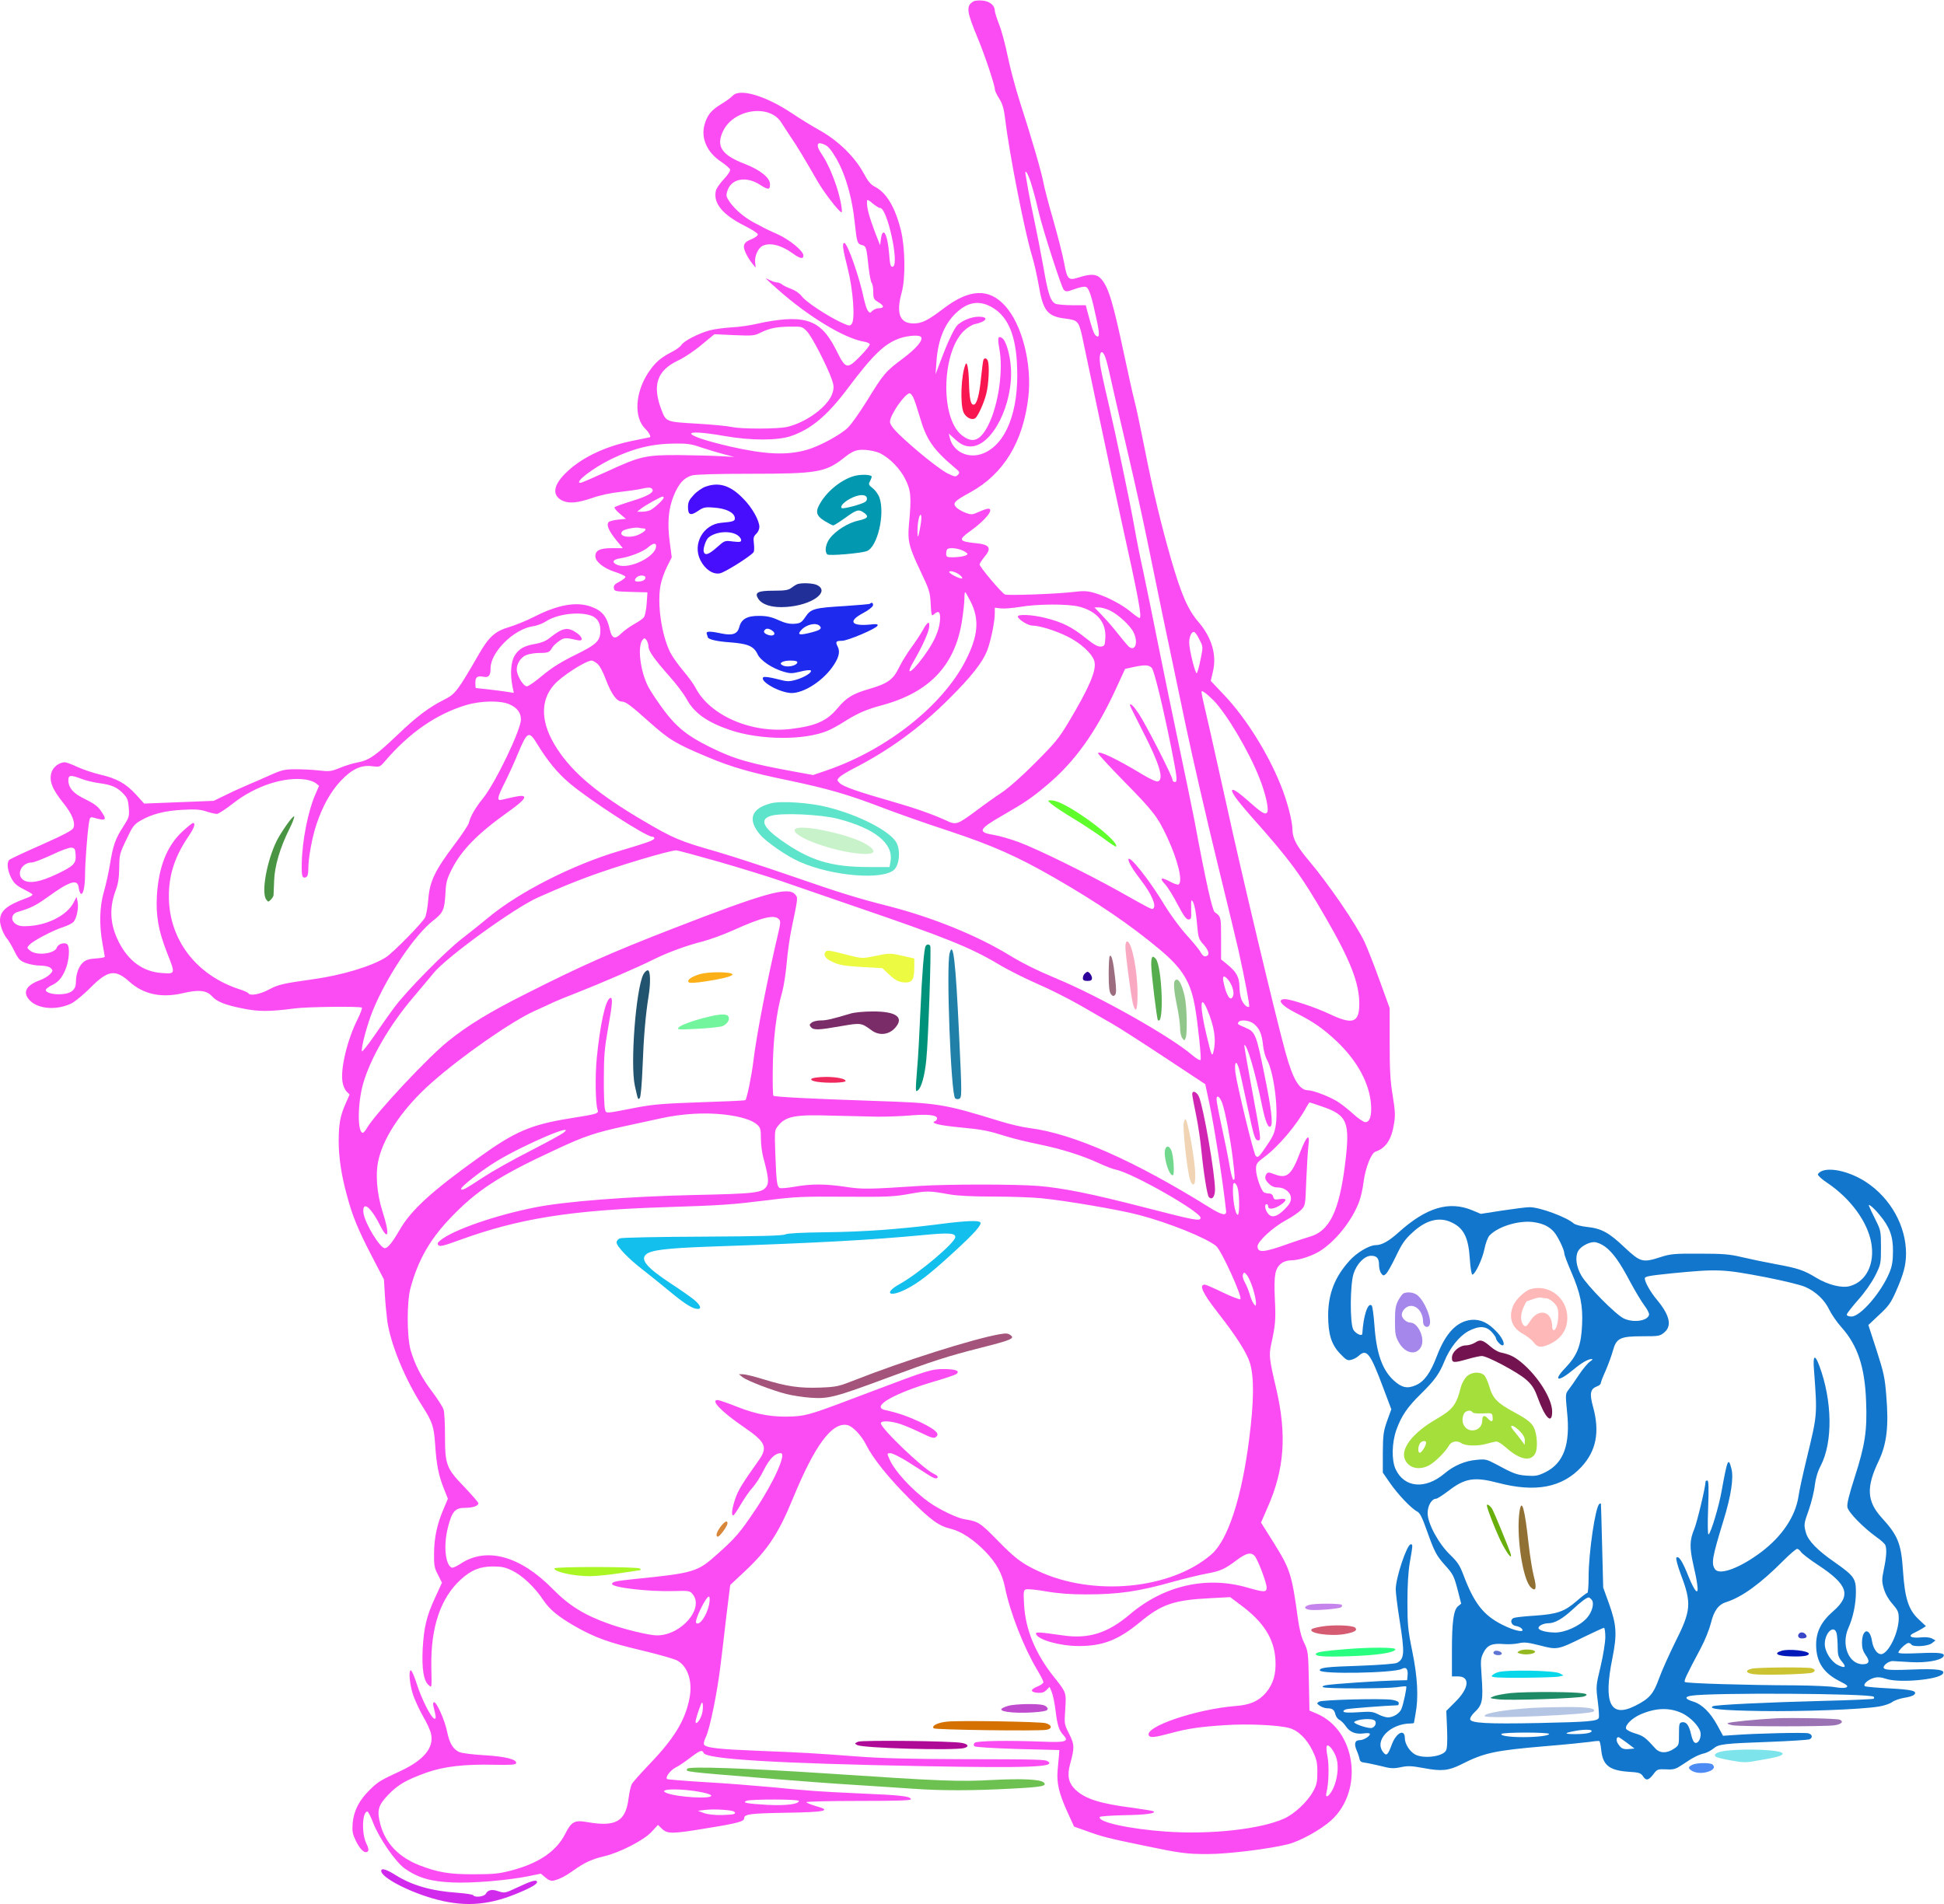 <?xml version="1.0" standalone="no"?>
<svg xmlns:xlink="http://www.w3.org/1999/xlink" id="svg" version="1.0" xmlns="http://www.w3.org/2000/svg" width="1280pt" height="1254pt" viewBox="0 0 1280 1254" preserveAspectRatio="xMidYMid meet">
<g transform="translate(0,1254) scale(0.1,-0.1)" fill="#000000" stroke="none">
<path d="M6408 12530 c-48 -30 -44 -64 30 -242 45 -107 112 -308 112 -334 0&#10;-10 13 -38 29 -63 23 -37 31 -66 41 -146 25 -214 128 -736 175 -890 14 -44 33&#10;-130 44 -192 28 -170 58 -207 175 -221 82 -10 89 -18 111 -116 8 -39 58 -273&#10;110 -521 52 -247 120 -565 151 -705 109 -491 135 -630 117 -630 -5 0 -31 18&#10;-58 41 -59 49 -159 101 -238 124 -49 14 -72 15 -145 6 -114 -13 -422 -24 -445&#10;-16 -21 9 -167 181 -167 198 1 7 14 28 30 47 52 61 38 84 -56 93 -110 11 -116&#10;22 -39 77 103 73 165 150 121 150 -7 0 -35 -9 -61 -21 -45 -20 -49 -20 -90 -5&#10;-23 9 -50 25 -60 36 -24 27 -12 40 94 98 219 120 348 332 382 627 25 220 -42&#10;480 -154 602 -106 116 -233 111 -402 -17 -106 -81 -145 -100 -200 -100 -91 0&#10;-116 66 -78 204 26 92 23 295 -5 409 -38 152 -95 248 -171 287 -28 14 -46 36&#10;-76 92 -58 106 -166 211 -285 278 -52 29 -135 80 -184 113 -173 116 -345 167&#10;-391 117 -11 -12 -45 -37 -77 -56 -67 -41 -92 -73 -110 -138 -23 -88 18 -180&#10;110 -241 29 -20 56 -42 59 -51 3 -9 -13 -34 -40 -63 -26 -27 -49 -61 -53 -75&#10;-20 -82 41 -158 185 -231 50 -25 91 -51 91 -59 0 -8 -18 -21 -39 -30 -55 -21&#10;-64 -42 -41 -92 10 -21 29 -52 42 -68 l24 -29 -4 35 c-4 40 18 92 47 108 48&#10;25 124 7 201 -49 48 -35 70 -39 70 -14 0 30 -90 104 -169 140 -42 18 -85 39&#10;-96 45 -10 6 -39 21 -64 34 -61 33 -122 85 -155 132 -26 38 -27 44 -16 77 26&#10;80 125 97 216 37 53 -34 64 -33 64 5 0 42 -64 94 -165 133 -154 59 -192 117&#10;-144 217 70 146 308 180 384 55 11 -18 39 -60 62 -95 42 -61 81 -126 179 -296&#10;43 -73 134 -191 154 -199 11 -4 -7 94 -31 167 -31 93 -65 167 -100 218 -34 49&#10;-33 79 3 67 33 -10 48 -23 83 -79 67 -106 116 -269 134 -451 13 -121 16 -130&#10;47 -138 27 -7 29 -13 43 -145 6 -52 15 -99 21 -105 5 -5 10 -32 10 -58 0 -45&#10;3 -50 35 -69 38 -23 38 -39 0 -39 -13 0 -31 -8 -41 -17 -15 -16 -17 -16 -30 1&#10;-7 10 -18 44 -25 75 -29 143 -109 371 -130 371 -15 0 -10 -41 22 -165 36 -142&#10;51 -338 27 -368 -12 -16 -17 -15 -77 13 -91 44 -226 133 -252 169 -13 18 -42&#10;38 -68 48 -25 9 -53 22 -62 30 -8 7 -23 13 -33 13 -9 0 -31 7 -49 16 -36 19&#10;-35 17 53 -61 200 -178 436 -321 564 -344 22 -3 41 -11 43 -18 2 -6 -26 -41&#10;-62 -78 -88 -89 -96 -87 -157 35 -83 168 -164 218 -337 207 -48 -3 -126 -15&#10;-176 -27 -49 -12 -130 -24 -180 -26 -49 -3 -115 -12 -144 -20 -75 -21 -168&#10;-70 -184 -95 -6 -11 -34 -32 -62 -46 -76 -39 -111 -70 -155 -135 -89 -133 -98&#10;-299 -20 -373 24 -23 40 -55 27 -55 -1 0 -54 -11 -117 -24 -183 -38 -337 -113&#10;-438 -214 -79 -78 -87 -143 -23 -177 45 -23 101 -18 199 15 52 19 125 34 182&#10;40 52 6 119 15 148 22 41 9 55 9 65 -1 20 -21 -25 -48 -137 -82 -55 -17 -105&#10;-35 -109 -39 -5 -4 10 -23 33 -42 l41 -35 -51 -5 c-28 -3 -56 -10 -62 -16 -17&#10;-17 -1 -56 47 -116 l46 -56 -74 0 c-77 0 -107 -15 -107 -53 0 -35 54 -79 125&#10;-102 38 -12 71 -27 73 -33 2 -6 -15 -20 -38 -32 -32 -16 -41 -26 -38 -43 3&#10;-21 8 -22 112 -25 l109 -3 -5 -74 c-3 -41 -11 -82 -19 -91 -7 -9 -37 -30 -67&#10;-46 -29 -17 -66 -44 -82 -60 -41 -41 -61 -34 -75 27 -19 86 -51 124 -124 150&#10;-96 34 -217 13 -370 -65 -53 -27 -129 -58 -170 -70 -91 -27 -132 -63 -199&#10;-180 -138 -239 -154 -261 -226 -297 -102 -51 -184 -113 -307 -231 -146 -139&#10;-189 -169 -264 -183 -29 -5 -82 -21 -117 -36 -57 -23 -70 -25 -138 -17 -41 5&#10;-111 8 -155 8 -69 0 -91 -5 -160 -36 -44 -20 -118 -52 -165 -72 -47 -20 -114&#10;-51 -149 -69 l-64 -31 -229 -9 -229 -9 -53 59 c-66 72 -127 107 -237 132 -47&#10;11 -114 34 -149 50 -36 17 -73 31 -83 31 -35 0 -75 -29 -87 -64 -19 -57 2&#10;-111 79 -207 56 -69 79 -128 64 -162 -8 -16 -63 -45 -211 -111 -110 -48 -205&#10;-93 -211 -99 -18 -18 -12 -68 12 -117 18 -35 34 -51 77 -73 30 -15 58 -31 63&#10;-36 5 -5 -12 -16 -40 -26 -129 -47 -173 -84 -173 -148 0 -32 24 -94 47 -119 8&#10;-9 30 -46 47 -80 27 -55 37 -65 76 -80 25 -9 68 -17 97 -17 34 -1 57 -7 68&#10;-17 15 -15 14 -18 -6 -40 -12 -13 -43 -31 -68 -40 -92 -34 -115 -82 -63 -134&#10;56 -56 176 -64 270 -19 27 13 82 59 128 105 114 115 163 123 256 39 94 -84&#10;211 -109 355 -75 102 24 154 18 189 -21 31 -35 86 -57 195 -79 109 -23 184&#10;-23 349 -1 83 11 433 15 443 5 3 -4 -9 -36 -27 -73 -69 -136 -115 -328 -101&#10;-415 3 -23 15 -51 26 -63 l21 -21 -26 -59 c-36 -81 -45 -133 -46 -243 0 -111&#10;17 -228 55 -365 36 -135 73 -224 165 -401 l78 -150 6 -100 c3 -54 11 -132 16&#10;-173 21 -151 116 -383 232 -563 64 -101 75 -131 83 -248 9 -137 23 -205 55&#10;-287 l29 -73 -29 -69 c-42 -97 -62 -191 -62 -293 -1 -76 2 -94 26 -139 l26&#10;-52 -44 -96 c-57 -122 -75 -197 -83 -342 -6 -128 6 -206 38 -235 23 -21 22&#10;-27 19 121 -4 259 61 452 194 573 68 62 126 86 211 86 58 0 81 -5 129 -28 67&#10;-33 148 -110 203 -193 42 -63 98 -109 209 -173 128 -73 223 -108 436 -158 114&#10;-27 222 -58 240 -69 68 -40 99 -138 78 -246 -28 -146 -100 -264 -260 -431 -59&#10;-62 -113 -122 -120 -135 -7 -13 -16 -55 -21 -92 -19 -155 -83 -192 -276 -158&#10;-80 14 -101 2 -142 -79 -57 -113 -173 -192 -350 -239 -82 -22 -118 -26 -246&#10;-26 -165 -1 -241 12 -363 59 -136 53 -224 145 -257 268 -25 92 -16 126 51 196&#10;63 66 116 97 248 145 116 42 255 58 455 53 102 -2 135 0 139 10 8 25 -70 45&#10;-211 53 -75 4 -149 14 -164 21 -41 20 -64 59 -79 134 -15 74 -68 194 -86 194&#10;-6 0 -8 -11 -4 -27 18 -71 19 -86 5 -81 -21 7 -82 126 -114 226 -16 51 -34 92&#10;-40 92 -16 -1 -8 -93 15 -162 12 -34 41 -98 65 -140 25 -42 49 -95 53 -116 21&#10;-90 -47 -173 -197 -243 -143 -67 -151 -72 -207 -127 -69 -67 -105 -138 -112&#10;-219 -4 -54 -1 -70 22 -118 29 -58 60 -85 78 -67 7 7 4 25 -11 54 -31 65 -26&#10;208 8 208 5 0 22 -32 37 -72 40 -104 151 -265 213 -306 87 -60 170 -83 311&#10;-89 131 -6 369 14 508 43 l73 15 30 -25 c23 -20 37 -24 57 -20 38 9 79 31 132&#10;69 67 48 119 72 196 90 102 23 263 106 314 161 l42 46 27 -26 c36 -34 68 -34&#10;300 5 199 32 241 44 241 65 0 27 39 32 272 36 265 4 309 14 200 44 -34 10 -62&#10;21 -62 26 0 4 156 8 346 8 270 0 345 3 342 12 -7 19 -67 26 -331 37 -282 13&#10;-325 16 -592 42 -110 10 -307 26 -439 33 -131 8 -241 17 -244 20 -12 13 20 56&#10;55 75 21 10 65 40 97 65 63 48 80 55 89 32 16 -41 479 -69 1442 -87 698 -13&#10;881 -6 825 31 -20 13 -47 14 -580 15 -336 1 -525 6 -680 18 -279 21 -345 25&#10;-647 37 -254 10 -336 19 -355 38 -7 7 -4 24 10 54 26 53 76 298 97 478 9 74&#10;27 222 39 329 l24 193 95 89 c151 141 223 250 317 479 146 355 259 507 360&#10;485 35 -8 92 -68 123 -130 45 -90 147 -217 286 -356 142 -142 193 -179 275&#10;-198 65 -16 148 -71 221 -146 75 -77 113 -146 132 -238 33 -165 124 -396 211&#10;-542 23 -38 42 -75 42 -83 0 -7 -18 -21 -40 -29 -48 -19 -47 -37 3 -41 26 -2&#10;42 3 57 18 l21 21 14 -34 c8 -19 19 -73 25 -121 12 -99 23 -132 53 -164 37&#10;-40 13 -48 -131 -42 -237 9 -440 6 -454 -7 -8 -9 -9 -16 -2 -23 6 -6 124 -13&#10;285 -18 l274 -7 -2 -30 c-1 -16 -5 -61 -9 -100 -8 -86 8 -155 66 -282 l42 -92&#10;87 -31 c96 -35 134 -45 371 -94 239 -50 281 -56 422 -56 132 0 407 34 530 65&#10;80 21 216 96 283 157 218 198 163 596 -98 704 l-45 19 -4 195 c-4 187 -5 197&#10;-31 251 -19 38 -32 91 -42 165 -39 287 -51 322 -159 495 l-83 132 43 99 c111&#10;250 128 479 57 783 -46 196 -48 219 -34 288 29 131 32 166 25 303 -7 158 1&#10;201 43 234 15 12 41 20 63 20 55 0 150 32 203 69 102 70 202 199 246 317 11&#10;29 25 90 30 135 12 90 50 186 78 195 67 22 106 80 122 185 9 53 7 86 -9 184&#10;-16 95 -20 168 -20 348 l0 228 -66 182 c-36 100 -81 214 -99 253 -57 119 -234&#10;378 -365 534 -83 98 -109 148 -110 206 0 56 -35 190 -77 293 -85 212 -230 443&#10;-371 592 l-90 95 14 60 c27 109 -7 226 -95 328 -69 80 -113 180 -181 416 -64&#10;223 -119 450 -171 715 -27 137 -58 284 -69 325 -11 41 -40 172 -65 290 -76&#10;357 -105 455 -152 510 -30 36 -68 39 -150 13 -69 -22 -76 -15 -97 99 -9 48&#10;-41 174 -71 279 -31 106 -59 215 -64 243 -10 61 -82 309 -156 536 -29 91 -65&#10;226 -80 300 -15 74 -40 168 -56 208 -16 41 -29 82 -29 92 0 34 -33 62 -80 66&#10;-25 3 -53 0 -62 -6z m366 -1155 c15 -35 43 -134 66 -235 26 -112 149 -493 164&#10;-508 14 -15 21 -14 74 5 40 14 64 18 75 12 19 -11 36 -66 67 -212 22 -99 20&#10;-128 -5 -107 -13 11 -26 49 -55 158 l-11 42 -90 0 c-50 0 -99 5 -110 10 -33&#10;18 -48 63 -79 242 -17 95 -44 234 -60 308 -16 74 -34 164 -40 200 -6 36 -13&#10;77 -16 93 -8 38 3 34 20 -8z m-978 -205 c45 0 125 -360 85 -385 -16 -9 -22 11&#10;-27 87 -10 128 -42 183 -54 92 l-5 -39 -23 58 c-51 133 -67 192 -63 236 1 8&#10;14 2 36 -18 20 -17 43 -31 51 -31z m743 -658 c100 -61 151 -185 158 -388 12&#10;-292 -72 -507 -221 -569 -96 -40 -199 7 -222 101 l-7 29 34 -31 c44 -41 71&#10;-54 110 -54 141 0 282 278 265 521 -6 87 -33 177 -58 193 -27 17 -31 1 -18&#10;-70 27 -143 -6 -371 -73 -504 -53 -105 -105 -124 -178 -63 -141 119 -127 553&#10;22 688 21 19 51 37 66 40 84 18 98 51 21 49 -45 -2 -97 -23 -132 -53 -21 -19&#10;-65 -110 -112 -236 l-34 -90 6 85 c11 149 56 255 139 328 76 67 151 75 234 24z&#10;m-1225 -155 c33 -35 131 -226 162 -313 15 -44 16 -58 5 -93 -25 -84 -167 -191&#10;-296 -222 -63 -15 -305 -15 -366 -1 -25 6 -129 16 -230 22 -205 12 -203 12&#10;-233 89 -63 163 -31 260 107 326 40 18 110 65 156 104 l85 70 130 -6 c121 -5&#10;134 -4 173 16 59 29 105 39 197 40 77 1 79 0 110 -32z m751 -37 c13 -22 -31&#10;-74 -120 -141 -114 -85 -127 -100 -235 -276 -47 -75 -103 -156 -126 -178 -46&#10;-47 -192 -126 -274 -148 -130 -37 -272 -30 -501 22 -325 75 -350 124 -34 69&#10;170 -30 347 -30 435 1 131 45 238 135 370 311 168 224 244 297 344 332 56 19&#10;131 24 141 8z m1219 -152 c9 -29 26 -105 40 -168 14 -63 61 -268 105 -455 44&#10;-187 100 -441 125 -565 50 -248 132 -642 256 -1230 45 -212 137 -612 205 -890&#10;68 -278 131 -539 140 -580 41 -187 75 -364 70 -369 -12 -11 -40 17 -52 50 -7&#10;19 -12 56 -12 82 -1 61 -20 96 -76 142 l-45 37 0 139 c0 141 0 142 -42 172&#10;-16 12 -60 208 -133 602 -15 77 -60 295 -100 485 -40 190 -101 485 -135 655&#10;-34 171 -79 391 -100 490 -22 99 -49 234 -60 300 -29 165 -121 603 -174 831&#10;-25 104 -48 212 -52 241 -12 94 16 115 40 31z m-1271 -245 c8 -16 26 -70 41&#10;-121 44 -155 88 -220 230 -340 36 -30 38 -34 23 -49 -14 -15 -20 -14 -69 10&#10;-55 28 -220 161 -320 258 -39 38 -58 65 -58 81 0 46 99 188 130 188 5 0 16&#10;-12 23 -27z m-1395 -330 c42 -14 109 -34 147 -44 l70 -18 -95 5 c-52 3 -174 6&#10;-270 7 -218 1 -255 -7 -473 -108 -90 -41 -169 -75 -175 -75 -45 0 80 97 203&#10;157 144 70 269 101 418 102 82 1 111 -3 175 -26z m1175 -37 c65 -32 134 -102&#10;169 -174 36 -73 40 -115 23 -294 -10 -111 -1 -148 77 -312 57 -120 62 -135 66&#10;-213 4 -78 6 -83 22 -68 28 25 40 18 40 -23 0 -62 -27 -135 -79 -213 -89 -134&#10;-165 -195 -96 -76 56 97 95 182 102 221 8 50 -9 45 -40 -12 -14 -26 -49 -79&#10;-77 -117 -28 -38 -64 -97 -81 -132 -38 -79 -74 -105 -202 -142 -103 -30 -145&#10;-56 -204 -127 -69 -82 -141 -114 -301 -134 -260 -33 -539 87 -633 272 -10 20&#10;-46 70 -80 110 -34 40 -72 94 -85 120 -58 114 -88 320 -65 443 6 33 25 88 43&#10;123 l31 62 -13 99 c-17 126 -9 219 25 304 33 82 68 121 121 136 25 7 167 11&#10;389 11 433 0 490 10 607 101 63 51 89 60 148 56 30 -2 72 -11 93 -21z m-1423&#10;-294 c0 -11 -60 -67 -87 -81 -12 -6 -37 -11 -55 -11 l-33 0 25 20 c28 22 131&#10;79 143 80 4 0 7 -4 7 -8z m1694 -164 c-4 -29 -11 -64 -15 -78 -6 -21 -7 -19&#10;-8 15 -1 55 10 115 21 115 5 0 6 -23 2 -52z m-1828 -38 c29 0 12 -22 -31 -41&#10;-62 -28 -140 -10 -106 24 12 12 88 27 109 21 8 -2 20 -4 28 -4z m84 -116 c0&#10;-69 -174 -155 -253 -125 -42 16 -34 37 17 44 61 9 152 44 184 73 31 27 52 31&#10;52 8z m2015 -28 c19 -8 35 -19 35 -24 0 -12 -49 -22 -101 -22 -34 0 -39 3 -39&#10;23 0 13 3 27 7 30 11 12 62 8 98 -7z m-10 -167 c11 -10 14 -19 8 -19 -20 0&#10;-83 33 -83 43 0 14 53 -2 75 -24z m-2075 -13 c0 -15 -21 -26 -51 -26 -22 0&#10;-24 11 -7 28 17 17 58 15 58 -2z m2141 -158 c59 -117 50 -225 -32 -386 -149&#10;-295 -516 -587 -909 -723 l-96 -33 -99 18 c-321 58 -416 85 -580 166 -147 72&#10;-222 132 -307 247 -40 54 -85 122 -100 151 -53 103 -72 266 -37 308 12 14 14&#10;14 26 -2 7 -10 13 -29 13 -42 0 -30 38 -83 139 -197 44 -49 94 -116 111 -147&#10;50 -93 134 -153 285 -205 201 -68 494 -70 648 -4 23 10 67 34 97 53 92 59 151&#10;85 255 113 316 85 485 264 530 562 8 54 15 117 15 141 0 23 2 42 5 42 3 0 19&#10;-28 36 -62z m714 -33 c119 -31 179 -103 173 -207 -3 -49 -5 -53 -29 -56 -20&#10;-2 -46 12 -104 59 -89 71 -150 101 -260 129 -90 23 -189 27 -183 8 7 -21 69&#10;-58 96 -58 45 0 147 -31 227 -70 88 -42 169 -116 181 -166 15 -58 -34 -172&#10;-169 -398 -63 -106 -90 -139 -217 -266 -86 -87 -177 -168 -225 -200 -44 -29&#10;-121 -84 -171 -122 -122 -90 -129 -92 -195 -61 -87 40 -203 81 -353 124 -221&#10;63 -321 98 -345 120 -21 20 -21 22 -6 39 10 11 54 38 99 61 232 119 432 265&#10;622 454 150 149 224 243 255 324 24 65 49 186 49 241 l0 38 43 -5 c23 -2 78 3&#10;122 10 113 20 316 21 390 2z m202 -25 c53 -24 136 -100 157 -145 32 -66 11&#10;-128 -31 -94 -9 8 -41 46 -71 84 -30 39 -78 94 -106 123 l-50 52 29 0 c17 0&#10;49 -9 72 -20z m-3424 -31 c45 -12 70 -47 70 -97 0 -73 -20 -93 -165 -165 -96&#10;-47 -157 -86 -217 -136 -46 -39 -92 -71 -102 -71 -20 0 -56 54 -65 97 -8 42&#10;19 91 61 109 19 8 58 14 87 14 57 0 67 4 84 35 6 11 26 30 45 43 34 24 42 24&#10;122 6 38 -9 36 18 -3 46 -62 44 -94 38 -183 -33 -22 -18 -55 -31 -90 -37 -74&#10;-12 -110 -32 -138 -77 -25 -41 -31 -120 -15 -202 l9 -44 -44 7 c-24 4 -80 11&#10;-124 16 -44 5 -81 9 -82 9 -2 1 -3 16 -3 35 0 38 13 47 54 39 34 -7 46 8 46&#10;56 0 107 154 259 280 277 25 3 63 18 85 32 71 46 203 65 288 41z m4015 -162&#10;c24 -47 24 -47 7 -129 -9 -46 -20 -87 -25 -91 -9 -10 -50 155 -50 202 0 39 17&#10;74 33 69 7 -2 23 -25 35 -51z m-3966 -157 c15 -11 38 -53 57 -105 37 -97 72&#10;-145 105 -145 25 0 60 -26 177 -131 141 -125 175 -145 394 -237 150 -63 276&#10;-100 530 -152 256 -54 388 -92 605 -175 96 -37 296 -108 444 -156 292 -97 450&#10;-167 696 -308 284 -163 501 -311 694 -472 153 -128 206 -215 235 -384 19 -109&#10;42 -335 36 -345 -4 -6 -29 9 -58 34 -145 123 -606 383 -887 500 -136 57 -226&#10;102 -315 156 -211 129 -502 247 -788 321 -216 55 -319 87 -643 199 -176 61&#10;-398 133 -494 161 -245 70 -286 87 -486 205 -293 172 -462 313 -565 472 -108&#10;164 -116 312 -23 420 48 57 208 160 250 162 6 0 22 -9 36 -20z m3652 -29 c16&#10;-18 74 -257 129 -531 38 -191 41 -220 23 -220 -9 0 -16 7 -16 15 0 22 -175&#10;365 -222 435 -34 51 -58 74 -58 55 0 -3 37 -78 83 -168 111 -216 142 -318 102&#10;-333 -9 -4 -51 15 -98 43 -173 105 -297 164 -297 142 0 -5 78 -90 173 -187&#10;192 -195 219 -231 282 -365 71 -153 105 -293 75 -312 -5 -3 -31 5 -56 19 -59&#10;32 -73 25 -33 -17 17 -18 54 -77 82 -132 40 -75 57 -100 72 -100 18 0 20 6 18&#10;63 -1 34 0 62 2 62 14 0 28 -57 36 -148 9 -101 11 -106 45 -144 36 -41 41 -70&#10;12 -76 -10 -2 -23 8 -32 26 -8 16 -50 67 -93 114 -43 48 -105 132 -140 189&#10;-98 165 -243 349 -243 308 0 -18 31 -69 85 -139 69 -90 102 -168 77 -184 -10&#10;-6 -13 -4 -232 119 -209 116 -532 275 -654 320 -55 20 -127 41 -160 46 -112&#10;18 -104 38 55 129 145 83 195 117 295 202 180 151 319 345 450 628 l62 135 54&#10;12 c77 16 103 15 122 -6z m407 -214 c88 -91 234 -338 302 -512 42 -107 65&#10;-211 49 -227 -14 -14 -34 -2 -132 85 -89 79 -123 88 -78 20 14 -21 61 -78 104&#10;-127 258 -289 333 -391 499 -680 158 -274 215 -422 215 -556 0 -127 -43 -141&#10;-200 -66 -89 42 -251 96 -289 96 -58 0 -24 -43 72 -91 117 -59 181 -104 270&#10;-188 133 -127 213 -273 224 -411 6 -76 -7 -120 -37 -120 -11 0 -44 22 -73 48&#10;-29 27 -75 64 -102 82 -50 34 -164 79 -202 80 -57 0 -99 69 -149 250 -65 236&#10;-293 1193 -388 1630 -31 140 -79 356 -107 480 -70 305 -66 274 -40 261 11 -6&#10;39 -31 62 -54z m-4635 -26 c50 -23 74 -55 74 -99 0 -69 -169 -420 -251 -521&#10;-50 -62 -82 -117 -92 -161 -4 -14 -47 -79 -97 -145 -127 -169 -161 -240 -170&#10;-358 -4 -51 -14 -105 -21 -119 -21 -39 -213 -234 -259 -263 -94 -59 -290 -118&#10;-480 -144 -197 -28 -226 -34 -288 -67 -62 -33 -125 -44 -137 -25 -3 5 -29 17&#10;-58 26 -273 89 -449 307 -464 575 -8 157 30 287 126 429 40 58 51 91 32 91 -6&#10;0 -36 -25 -69 -55 -103 -95 -158 -235 -169 -425 -7 -131 10 -229 66 -372 57&#10;-144 57 -142 -32 -136 -124 8 -221 78 -285 205 -58 114 -64 224 -20 340 16 43&#10;22 81 23 148 1 86 3 95 47 186 40 86 51 100 92 124 75 44 161 66 278 72 83 5&#10;118 2 157 -11 27 -9 58 -16 69 -16 10 0 58 31 106 69 148 116 338 178 480 157&#10;25 -4 55 -15 66 -24 l21 -17 -24 -55 c-48 -108 -87 -305 -90 -452 -2 -90 2&#10;-104 28 -95 10 5 15 20 15 54 0 74 25 210 55 298 39 116 92 211 157 281 73 78&#10;136 108 208 98 49 -6 51 -6 83 31 161 189 340 313 537 372 98 29 227 31 286 4z&#10;m182 -262 c67 -109 131 -188 210 -255 130 -111 505 -354 546 -354 10 0 16 -6&#10;14 -12 -5 -13 -48 -28 -233 -83 -304 -90 -657 -270 -855 -434 -47 -39 -126&#10;-102 -175 -140 -110 -84 -368 -346 -450 -457 -33 -44 -93 -130 -134 -190 -41&#10;-59 -76 -103 -78 -97 -7 21 36 182 73 271 93 226 275 496 398 591 64 50 73 70&#10;79 178 3 70 9 93 40 155 64 128 169 236 371 380 130 92 142 122 38 99 -31 -7&#10;-67 -15 -79 -18 -33 -8 -30 13 21 114 24 48 63 133 85 187 63 151 73 157 129&#10;65z m-3002 -228 c27 -11 82 -24 121 -29 80 -11 116 -27 157 -71 25 -26 30 -42&#10;34 -91 4 -57 2 -63 -36 -123 -52 -79 -68 -125 -88 -249 -9 -55 -27 -137 -40&#10;-181 -28 -95 -32 -216 -9 -342 8 -44 15 -83 15 -86 0 -4 -27 -9 -60 -11 -45&#10;-3 -66 -10 -85 -28 -27 -25 -45 -76 -45 -126 0 -51 -28 -76 -91 -81 -59 -5&#10;-113 10 -107 30 3 6 18 18 34 26 46 21 71 49 94 104 25 57 32 149 13 168 -16&#10;16 -60 3 -68 -20 -13 -42 -132 -57 -176 -22 -23 19 -23 20 -5 39 23 26 154 95&#10;223 117 28 9 58 24 67 34 21 23 35 93 27 133 l-7 32 -20 -39 c-41 -79 -161&#10;-143 -286 -153 -53 -4 -73 -1 -93 12 -37 24 -31 67 10 80 86 25 120 42 197 97&#10;147 107 200 123 206 64 2 -16 8 -34 12 -39 16 -16 30 42 30 122 0 79 15 277&#10;26 345 5 34 9 38 28 33 86 -25 94 -18 49 46 -19 28 -47 48 -100 74 -79 37&#10;-113 75 -113 127 0 33 15 35 86 8z m-38 -500 c4 -58 -12 -74 -125 -128 -108&#10;-51 -179 -64 -218 -39 -52 34 -14 116 54 116 14 0 73 23 131 50 60 29 116 49&#10;130 48 22 -3 25 -8 28 -47z m4234 -46 c145 -42 328 -98 408 -126 80 -28 302&#10;-104 493 -170 591 -202 755 -268 940 -378 61 -37 177 -95 257 -130 80 -34 208&#10;-99 285 -143 77 -45 172 -99 210 -121 39 -22 192 -120 340 -218 l271 -179 27&#10;-127 c35 -165 91 -528 110 -708 4 -34 -27 -28 -109 23 -496 309 -899 487&#10;-1185 523 -44 5 -133 26 -197 46 -369 114 -404 119 -827 133 -393 13 -655 26&#10;-663 34 -3 4 -5 75 -4 159 1 206 23 389 63 527 10 36 23 121 29 190 6 69 20&#10;168 31 220 45 217 44 207 23 231 -46 51 -198 9 -813 -230 -396 -154 -591 -240&#10;-951 -422 -244 -122 -391 -212 -521 -317 -135 -109 -475 -473 -532 -569 -10&#10;-18 -23 -33 -28 -33 -36 0 -35 191 1 320 47 168 175 389 330 571 44 52 105&#10;124 135 161 87 107 538 433 690 499 173 76 220 95 330 136 183 68 527 171 577&#10;173 10 0 136 -34 280 -75z m398 -380 c10 -12 9 -28 -4 -82 -75 -318 -145 -678&#10;-166 -855 -11 -91 -42 -243 -52 -253 -3 -3 -135 -9 -294 -14 -239 -8 -312 -14&#10;-419 -34 -221 -43 -203 -42 -212 -10 -4 15 -8 107 -7 203 0 144 5 201 27 324&#10;30 167 33 210 15 204 -31 -11 -67 -174 -89 -400 -11 -116 -8 -294 5 -334 10&#10;-28 6 -29 -181 -59 -256 -41 -361 -86 -595 -254 -316 -226 -452 -350 -528&#10;-483 -47 -81 -77 -118 -96 -118 -31 0 -126 154 -140 227 -4 22 -2 39 5 46 16&#10;16 60 -36 102 -120 57 -113 67 -64 18 87 -39 123 -49 256 -25 350 39 156 166&#10;339 347 499 197 175 526 404 678 473 47 21 104 47 126 58 22 10 92 39 155 63&#10;143 56 401 167 500 217 94 47 222 94 330 121 46 12 133 44 194 71 194 88 277&#10;108 306 73z m2953 -393 c28 -31 46 -85 36 -111 -16 -42 -45 0 -64 97 -7 36 4&#10;41 28 14z m-135 -199 c48 -113 61 -200 42 -278 -9 -38 -13 -29 -45 105 -46&#10;189 -44 283 3 173z m306 -94 c38 -30 54 -66 62 -140 3 -35 15 -77 24 -94 44&#10;-73 77 -311 61 -429 -8 -55 -18 -79 -58 -137 -53 -79 -60 -86 -75 -71 -14 14&#10;-124 470 -134 550 -7 70 6 85 24 25 6 -21 29 -126 52 -233 47 -220 53 -240 75&#10;-240 20 0 19 9 -46 359 -27 145 -48 266 -46 268 15 15 72 -177 117 -399 22&#10;-107 41 -151 57 -135 16 16 3 123 -41 337 -54 268 -60 284 -123 311 -56 24&#10;-57 25 -48 38 11 18 71 12 99 -10z m-206 -525 c20 -57 51 -222 68 -354 16&#10;-134 17 -150 5 -150 -5 0 -17 44 -26 98 -9 53 -32 168 -51 254 -19 86 -34 167&#10;-34 178 0 34 23 18 38 -26z m651 -19 c175 -59 192 -102 157 -385 -39 -309&#10;-103 -439 -234 -475 -31 -9 -95 -30 -142 -47 -159 -57 -200 -60 -200 -16 0 32&#10;101 126 187 172 40 21 84 52 100 68 28 29 28 31 34 196 4 92 10 193 14 226 12&#10;89 -12 69 -57 -49 -54 -143 -85 -169 -164 -139 -39 15 -47 15 -55 3 -14 -23&#10;-11 -38 16 -64 16 -17 35 -25 58 -25 47 0 87 -33 87 -72 0 -23 -11 -42 -44&#10;-74 -50 -50 -86 -57 -110 -22 -18 25 -21 58 -6 58 6 0 10 -7 10 -15 0 -23 41&#10;-18 83 11 44 30 41 45 -9 37 -30 -5 -36 -3 -41 16 -3 13 -13 21 -27 21 -11 0&#10;-27 4 -34 8 -19 13 -52 107 -52 152 0 36 5 43 53 79 94 69 216 213 279 330 9&#10;17 19 31 21 31 2 0 36 -11 76 -25z m-3929 -55 c105 -12 182 -36 215 -66 22&#10;-20 25 -31 25 -91 0 -38 7 -93 15 -123 34 -124 39 -167 23 -192 -29 -44 -69&#10;-49 -488 -58 -425 -10 -839 -42 -1035 -81 -264 -52 -542 -149 -625 -217 -20&#10;-16 -22 -23 -13 -33 10 -10 39 -2 140 35 388 141 728 196 1347 216 384 12 445&#10;17 681 46 180 23 232 25 510 23 274 -2 323 0 425 19 118 21 129 20 264 -4 51&#10;-9 150 -14 285 -14 114 0 257 -5 317 -11 163 -16 514 -76 643 -110 198 -52&#10;443 -151 509 -205 34 -29 174 -335 159 -350 -4 -4 -56 16 -115 44 -59 29 -112&#10;52 -119 52 -41 0 -14 -57 86 -185 122 -156 189 -261 211 -331 28 -92 27 -252&#10;-5 -501 -49 -386 -140 -665 -248 -759 -265 -231 -780 -281 -1144 -109 -107 50&#10;-151 84 -270 206 -109 111 -122 120 -213 134 -47 7 -171 67 -234 113 -114 82&#10;-229 208 -261 286 -15 35 -15 36 8 36 13 0 64 -25 113 -56 49 -31 111 -70 137&#10;-87 34 -22 51 -27 58 -20 8 8 1 16 -24 28 -70 33 -347 298 -347 332 0 19 67&#10;16 131 -6 30 -10 88 -35 129 -55 83 -40 93 -42 109 -23 16 20 -20 49 -119 96&#10;-76 35 -142 58 -222 75 -97 22 58 111 333 191 68 20 130 41 137 47 24 20 -5&#10;31 -80 32 -86 0 -105 -6 -488 -151 -383 -146 -413 -155 -505 -161 -131 -7&#10;-240 11 -370 63 -63 25 -121 45 -130 45 -49 0 25 -77 174 -179 142 -97 157&#10;-131 99 -215 -111 -156 -138 -200 -157 -257 -22 -65 -27 -109 -13 -109 4 0 27&#10;33 50 73 23 39 57 89 77 110 20 22 54 74 75 118 38 74 73 109 111 109 40 0&#10;-48 -196 -171 -378 -97 -145 -130 -183 -247 -287 -132 -118 -150 -124 -556&#10;-165 -114 -12 -137 -17 -137 -31 0 -24 241 -52 409 -47 97 3 104 2 122 -21 77&#10;-94 -77 -271 -235 -271 -51 0 -216 40 -316 76 -163 58 -263 120 -370 229 -216&#10;220 -438 280 -609 166 -24 -16 -49 -27 -56 -25 -43 17 -56 147 -26 264 27 107&#10;47 130 113 130 50 0 88 13 88 30 0 6 -42 54 -94 109 -118 122 -126 145 -126&#10;340 0 75 -4 150 -9 167 -5 17 -38 69 -73 116 -72 93 -117 182 -145 279 -24 89&#10;-25 318 0 407 49 181 126 317 257 455 178 188 324 283 705 459 184 86 256 110&#10;460 154 88 19 192 42 230 50 138 30 287 39 415 24z m1010 -14 c58 0 153 3 211&#10;8 116 10 179 3 179 -19 0 -7 -6 -15 -12 -18 -36 -13 23 -28 159 -41 157 -15&#10;185 -21 314 -61 42 -13 135 -36 205 -50 155 -32 285 -73 397 -124 45 -21 97&#10;-41 115 -44 109 -22 557 -277 557 -317 0 -24 -38 -17 -355 65 -368 95 -549&#10;131 -714 145 -157 12 -590 12 -781 0 -331 -22 -377 -23 -488 -6 -132 20 -227&#10;20 -334 1 -46 -8 -89 -12 -98 -9 -19 8 -23 37 -30 225 -5 148 -5 157 16 182&#10;51 66 111 78 354 70 110 -3 247 -6 305 -7z m-2070 -106 c-14 -11 -115 -66&#10;-224 -122 -110 -56 -245 -132 -301 -169 -127 -83 -142 -91 -149 -80 -8 12 143&#10;130 241 188 192 114 524 254 433 183z m4442 -376 c10 -59 9 -164 -2 -164 -18&#10;0 -37 116 -31 193 2 33 26 12 33 -29z m98 -651 c11 -36 20 -77 20 -92 -1 -25&#10;-1 -25 -16 -6 -8 11 -19 38 -25 60 -6 22 -20 57 -31 77 -13 22 -18 43 -14 55&#10;7 17 9 16 27 -5 10 -13 28 -53 39 -89z m15 -1765 c23 -34 75 -173 75 -203 0&#10;-32 -15 -32 -127 0 -269 78 -549 14 -773 -176 -146 -124 -272 -164 -442 -139&#10;-161 23 -181 24 -176 9 12 -38 157 -79 281 -79 160 0 261 40 404 158 141 117&#10;222 145 461 157 l132 7 68 -51 c152 -112 222 -223 230 -362 5 -94 -14 -158&#10;-63 -217 -48 -55 -104 -80 -200 -87 -260 -21 -605 -138 -570 -195 9 -15 38&#10;-12 139 15 118 32 194 43 363 54 146 10 348 1 422 -19 59 -16 115 -71 153&#10;-149 27 -56 32 -77 32 -141 0 -64 -4 -83 -28 -128 -38 -68 -122 -147 -190&#10;-178 -154 -70 -484 -107 -778 -86 -242 17 -452 63 -437 96 2 5 74 10 159 12&#10;142 2 218 12 194 26 -5 3 -67 13 -139 23 -211 27 -309 58 -373 118 -47 45 -57&#10;93 -36 170 30 109 29 128 -6 198 -32 63 -33 65 -26 162 7 112 8 110 -75 214&#10;-121 152 -187 312 -196 474 -5 85 -4 97 12 102 9 4 69 -2 132 -13 80 -14 161&#10;-20 262 -20 218 0 347 19 581 85 69 19 163 42 210 51 97 18 122 29 203 90 66&#10;49 98 55 122 22z m-3596 -314 c-14 -71 -63 -143 -85 -122 -14 15 69 184 85&#10;173 5 -2 5 -26 0 -51z m-48 -725 c-12 -40 -41 -73 -41 -46 0 13 22 82 37 117&#10;12 28 16 -32 4 -71z m4180 -292 c15 -55 4 -140 -24 -197 -26 -53 -54 -68 -43&#10;-24 15 58 18 177 7 235 -7 33 -9 64 -5 71 11 17 51 -35 65 -85z m-4176 -221&#10;c31 -6 57 -15 58 -21 5 -24 -219 -11 -291 16 -78 30 95 34 233 5z m635 -56 c0&#10;-22 -86 -32 -208 -26 -135 8 -169 14 -136 27 29 11 344 11 344 -1z m-426 -71&#10;c17 -15 -1 -20 -80 -22 -49 -1 -94 4 -119 13 l-40 15 50 6 c62 7 177 -1 189&#10;-12z" style="fill:#fb4bf2"/>
<path d="M6476 10172 c-3 -5 -10 -57 -16 -116 -12 -122 -29 -181 -50 -181 -19&#10;0 -27 39 -30 145 -2 92 -13 146 -23 120 -29 -71 -36 -258 -13 -315 15 -34 53&#10;-54 76 -40 18 11 58 98 74 162 16 61 22 187 10 217 -7 17 -20 21 -28 8z" style="fill:#f91752"/>
<path d="M5641 9409 c-80 -15 -176 -85 -230 -166 -45 -68 -42 -96 17 -133 26&#10;-16 52 -30 58 -30 6 0 42 23 80 50 74 54 88 58 122 34 36 -25 26 -39 -35 -52&#10;-67 -14 -149 -65 -189 -117 -28 -37 -36 -87 -17 -106 11 -11 221 7 261 22 69&#10;27 120 241 83 351 -7 21 -27 49 -44 62 -29 23 -30 26 -17 50 7 14 11 28 9 30&#10;-12 10 -59 12 -98 5z m66 -145 c4 -10 0 -22 -10 -29 -23 -16 -146 -49 -155&#10;-41 -12 12 14 40 58 63 51 27 98 30 107 7z" style="fill:#0298af"/>
<path d="M4645 9335 c-22 -8 -57 -32 -77 -54 -31 -33 -38 -48 -38 -81 0 -52&#10;17 -58 66 -25 35 24 46 27 106 22 75 -5 131 -31 136 -65 4 -23 -7 -28 -90 -35&#10;-119 -11 -190 -141 -136 -247 30 -59 81 -94 127 -86 32 5 205 114 223 140 4 6&#10;5 31 2 56 -5 38 -2 48 15 64 12 11 21 31 21 46 0 42 -48 128 -106 186 -84 87&#10;-159 111 -249 79z m210 -319 c14 -9 25 -24 25 -32 0 -14 -8 -15 -54 -10 -54 7&#10;-54 7 -105 -38 -54 -48 -78 -56 -87 -31 -7 18 13 80 31 95 48 40 142 47 190&#10;16z" style="fill:#470efe"/>
<path d="M5250 8693 c-8 -3 -26 -14 -39 -24 -19 -15 -41 -19 -116 -19 -107 0&#10;-129 -12 -102 -54 27 -40 95 -60 185 -53 167 11 290 100 202 144 -25 13 -102&#10;16 -130 6z" style="fill:#203098"/>
<path d="M5728 8564 c-3 -3 -77 -9 -164 -15 -203 -12 -225 -18 -261 -72 -25&#10;-37 -34 -42 -72 -45 -32 -2 -61 4 -105 24 -46 21 -77 28 -128 28 -78 1 -117&#10;-21 -130 -73 -12 -46 -44 -58 -117 -43 -80 17 -105 16 -97 -4 3 -9 6 -17 6&#10;-19 0 -15 58 -29 145 -35 119 -9 158 -25 183 -78 19 -42 97 -94 173 -116 41&#10;-12 55 -12 108 1 34 9 65 12 69 8 12 -12 -38 -44 -94 -61 -51 -14 -59 -14&#10;-131 5 -48 12 -82 16 -87 11 -27 -27 110 -103 186 -104 79 0 197 74 265 166&#10;45 62 57 103 39 139 -17 33 -12 39 28 39 38 0 228 81 234 100 4 10 -7 12 -49&#10;7 -125 -12 -147 22 -47 75 35 18 64 41 66 51 3 16 -9 23 -20 11z m-329 -148&#10;c15 -18 -2 -28 -77 -46 -61 -14 -73 -9 -46 21 34 38 101 52 123 25z m-313 -30&#10;c28 -21 7 -40 -29 -27 -27 10 -33 21 -20 34 10 11 28 8 49 -7z m164 -206 c0&#10;-25 -71 -39 -100 -20 -13 9 -13 11 0 20 19 13 100 13 100 0z" style="fill:#1e2aed"/>
<path d="M5077 7250 c-132 -34 -157 -108 -71 -208 41 -48 176 -141 258 -177&#10;216 -96 553 -123 625 -51 33 34 41 124 14 176 -40 75 -245 182 -453 234 -116&#10;30 -307 43 -373 26z m443 -103 c240 -63 362 -161 344 -276 l-7 -41 -132 0&#10;c-254 0 -391 42 -582 177 -120 85 -142 137 -68 160 69 22 330 10 445 -20z" style="fill:#5de4ca"/>
<path d="M5234 7078 c-25 -41 210 -133 399 -157 122 -15 152 6 79 54 -102 68&#10;-453 144 -478 103z" style="fill:#c8f3ca"/>
<path d="M7410 6306 c0 -49 38 -335 50 -378 19 -67 30 -42 30 66 0 155 -38&#10;346 -69 346 -6 0 -11 -15 -11 -34z" style="fill:#f9aac2"/>
<path d="M7307 6244 c-4 -4 -7 -57 -7 -119 0 -81 4 -116 14 -131 12 -15 17&#10;-16 27 -7 10 10 10 35 1 116 -12 108 -23 153 -35 141z" style="fill:#9b6d7e"/>
<path d="M7580 6188 c0 -56 37 -358 44 -366 42 -42 28 353 -14 404 -22 25 -30&#10;15 -30 -38z" style="fill:#55ad4d"/>
<path d="M7142 6128 c-7 -7 -12 -20 -12 -30 0 -13 8 -18 30 -18 22 0 30 5 30&#10;18 0 17 -18 42 -30 42 -3 0 -11 -5 -18 -12z" style="fill:#2d0099"/>
<path d="M7737 6083 c-12 -11 -8 -68 13 -168 11 -53 20 -118 20 -144 0 -26 6&#10;-56 14 -67 14 -19 15 -19 23 1 12 30 8 213 -7 275 -20 86 -43 124 -63 103z" style="fill:#91c78b"/>
<path d="M6927 7242 c18 -15 84 -59 148 -97 64 -39 150 -96 192 -127 42 -32&#10;79 -56 81 -53 18 17 -101 124 -235 212 -96 63 -158 93 -193 92 -25 0 -25 0 7&#10;-27z" style="fill:#5ffd2b"/>
<path d="M1888 7109 c-25 -35 -54 -82 -65 -104 -66 -133 -104 -343 -70 -389&#10;13 -17 14 -17 30 -1 9 9 17 22 18 28 0 7 2 50 4 97 3 97 40 220 100 340 20 39&#10;34 77 32 83 -2 6 -24 -18 -49 -54z" style="fill:#4a9544"/>
<path d="M6095 6310 c-11 -18 -24 -179 -35 -435 -6 -143 -15 -309 -21 -370&#10;-12 -153 -12 -160 5 -145 23 18 45 97 55 200 13 119 34 738 26 751 -8 12 -22&#10;12 -30 -1z" style="fill:#00927a"/>
<path d="M6253 6264 c-24 -86 8 -929 36 -957 5 -5 17 -7 25 -4 20 8 20 19 1&#10;423 -23 490 -39 622 -62 538z" style="fill:#2080a7"/>
<path d="M5437 6273 c-18 -17 -4 -44 31 -61 54 -28 83 -33 220 -41 l122 -7 38&#10;-36 c48 -46 72 -58 117 -58 43 0 55 23 55 105 l0 53 -71 16 c-88 20 -93 20&#10;-193 -1 -81 -16 -81 -16 -183 10 -107 28 -126 31 -136 20z" style="fill:#ecfa42"/>
<path d="M5600 5865 c-120 -36 -158 -45 -195 -45 -23 0 -50 -6 -60 -14 -16&#10;-12 -17 -16 -6 -30 18 -21 50 -20 197 6 134 23 134 23 204 -28 49 -36 112 -29&#10;153 16 63 70 9 110 -148 109 -55 0 -120 -6 -145 -14z" style="fill:#7a2c69"/>
<path d="M5368 5443 c-40 -6 -35 -19 10 -27 70 -11 194 -7 190 6 -8 22 -119&#10;33 -200 21z" style="fill:#ef285e"/>
<path d="M7850 5334 c0 -8 11 -69 25 -135 14 -66 29 -171 35 -232 14 -144 38&#10;-299 50 -311 21 -21 40 3 40 51 0 104 -75 537 -105 609 -14 34 -45 47 -45 18z" style="fill:#d126b3"/>
<path d="M7794 5144 c-7 -28 17 -262 36 -351 8 -34 17 -53 26 -53 11 0 14 15&#10;14 63 0 89 -50 367 -65 367 -3 0 -8 -12 -11 -26z" style="fill:#f0d4b3"/>
<path d="M7673 4974 c-16 -41 21 -174 49 -174 14 0 5 139 -12 169 -13 25 -28&#10;27 -37 5z" style="fill:#72d88e"/>
<path d="M4236 6123 c-49 -98 -87 -590 -56 -733 21 -95 21 -93 32 -82 7 7 14&#10;88 19 209 7 193 20 342 39 460 15 91 13 173 -5 173 -8 0 -21 -12 -29 -27z" style="fill:#22536f"/>
<path d="M4605 6124 c-56 -18 -84 -39 -70 -53 6 -6 47 -4 110 6 194 29 236 57&#10;93 60 -52 1 -102 -4 -133 -13z" style="fill:#fcb017"/>
<path d="M4665 5844 c-97 -23 -183 -54 -197 -71 -11 -14 0 -15 127 -8 77 4&#10;151 12 164 18 31 15 46 40 38 61 -8 20 -49 20 -132 0z" style="fill:#72f59d"/>
<path d="M6190 4479 c-274 -35 -505 -51 -751 -54 -163 -2 -253 -7 -268 -14&#10;-15 -9 -170 -13 -544 -15 -287 -1 -532 -6 -544 -11 -13 -4 -23 -16 -23 -27 0&#10;-26 79 -108 170 -178 41 -32 122 -97 180 -145 100 -83 151 -115 185 -115 28 0&#10;15 28 -27 62 -24 19 -89 65 -146 102 -163 107 -209 161 -167 196 34 28 136 40&#10;410 50 731 25 1069 44 1408 76 177 17 217 14 217 -13 0 -36 -240 -239 -366&#10;-309 -108 -60 -70 -91 42 -34 81 41 155 98 312 242 140 128 187 182 177 198&#10;-9 14 -97 11 -265 -11z" style="fill:#12bfed"/>
<path d="M6580 3753 c-172 -30 -642 -179 -950 -301 -107 -42 -122 -46 -229&#10;-50 -135 -5 -220 7 -372 54 -61 19 -123 34 -138 34 l-26 0 25 -20 c32 -24 193&#10;-86 286 -110 40 -10 114 -22 165 -25 114 -8 160 4 504 132 296 110 392 141&#10;616 198 198 50 222 61 193 82 -18 13 -28 14 -74 6z" style="fill:#a4537b"/>
<path d="M4746 2488 c-28 -38 -35 -62 -21 -68 11 -4 64 68 65 88 0 22 -18 13&#10;-44 -20z" style="fill:#d7863a"/>
<path d="M3650 2211 c0 -23 127 -51 234 -51 39 0 129 9 200 20 71 11 131 20&#10;133 20 2 0 1 5 -2 10 -8 13 -565 14 -565 1z" style="fill:#a9f624"/>
<path d="M11998 4829 c-16 -6 -28 -17 -28 -24 0 -8 28 -33 63 -56 151 -102&#10;263 -254 288 -393 25 -139 -33 -257 -142 -286 -52 -14 -141 8 -218 54 -85 52&#10;-123 64 -270 91 -75 14 -176 35 -226 47 -75 18 -121 22 -275 22 -165 1 -192&#10;-2 -254 -22 -120 -39 -134 -35 -238 62 -104 99 -153 126 -249 136 -39 4 -78&#10;15 -87 23 -48 42 -223 107 -291 107 -20 0 -100 -10 -179 -22 l-142 -22 -57 24&#10;c-152 63 -302 18 -483 -145 -67 -60 -112 -85 -153 -85 -41 0 -125 -50 -171&#10;-102 -97 -107 -140 -217 -141 -358 0 -127 21 -195 80 -256 38 -40 48 -46 72&#10;-39 15 3 37 15 49 26 53 49 76 19 163 -214 l52 -138 -28 -77 c-24 -69 -27 -91&#10;-28 -208 l0 -132 47 -68 c51 -74 141 -169 179 -188 18 -9 33 -38 64 -126 50&#10;-140 62 -163 118 -226 56 -62 61 -73 87 -173 l21 -82 -21 -17 c-29 -25 -40&#10;-101 -40 -293 l0 -169 40 0 c82 0 73 -80 -20 -170 l-57 -57 5 -120 c3 -79 1&#10;-127 -7 -141 -21 -40 -145 -56 -202 -27 -36 19 -69 70 -69 108 0 65 -57 37&#10;-86 -42 -26 -70 -35 -77 -56 -51 -63 78 45 190 182 190 11 0 20 2 20 4 0 2 5&#10;28 10 57 21 109 14 243 -21 414 -29 142 -32 178 -32 325 0 108 5 198 16 262&#10;20 115 20 118 6 118 -25 0 -99 -220 -99 -296 0 -23 11 -114 25 -201 35 -222&#10;33 -257 -17 -284 -12 -6 -113 -14 -247 -19 -217 -7 -261 -12 -261 -30 0 -27&#10;487 -18 539 9 29 16 43 1 39 -44 l-3 -30 -85 -2 c-111 -3 -394 -22 -443 -30&#10;-26 -4 -34 -9 -25 -14 16 -11 414 -10 488 0 30 5 57 7 59 5 5 -5 -17 -111 -31&#10;-147 -12 -31 -54 -57 -90 -57 -13 0 -42 9 -63 20 -35 18 -51 20 -131 14 -58&#10;-4 -94 -3 -98 4 -3 5 6 13 20 16 19 5 254 23 337 26 4 0 7 6 7 14 0 10 -16 17&#10;-45 22 -68 10 -457 0 -479 -12 -18 -11 -17 -12 5 -28 13 -9 35 -16 49 -16 33&#10;0 46 -10 53 -41 4 -14 15 -30 26 -35 11 -5 30 -24 43 -43 26 -39 65 -54 121&#10;-46 20 3 37 1 37 -4 0 -16 -42 -41 -68 -41 -31 0 -38 -24 -19 -68 9 -20 17&#10;-46 19 -57 2 -14 12 -21 33 -23 17 -2 64 -12 106 -22 65 -17 84 -18 132 -8 47&#10;10 71 9 152 -6 116 -22 163 -17 245 24 152 77 221 92 550 120 135 11 270 25&#10;300 29 30 5 58 7 61 5 3 -2 9 -28 12 -58 10 -101 53 -135 179 -144 69 -4 81&#10;-8 95 -28 21 -33 37 -30 69 11 25 34 29 35 84 33 52 -3 63 1 111 33 64 44 103&#10;64 143 73 16 4 42 18 58 31 35 29 64 33 373 44 132 5 248 13 258 16 24 10 21&#10;32 -5 40 -21 7 -341 0 -488 -11 l-75 -5 -37 68 c-46 85 -102 140 -159 157 -55&#10;17 -60 32 -12 39 129 21 1178 15 1200 -7 4 -3 3 -9 0 -13 -4 -3 -150 -10 -324&#10;-14 -385 -10 -721 -26 -736 -36 -29 -18 62 -27 318 -31 279 -4 653 10 773 29&#10;35 5 76 19 91 30 14 11 50 23 79 28 29 4 58 13 65 20 25 25 -13 34 -162 42&#10;-83 4 -156 11 -161 14 -17 11 18 43 58 55 27 7 47 5 84 -7 85 -27 337 -5 369&#10;33 23 28 -36 36 -206 29 -178 -7 -205 -1 -169 36 12 11 32 20 45 20 13 -1 68&#10;-4 121 -7 98 -6 198 11 214 37 14 23 -23 28 -158 22 -91 -4 -138 -3 -138 4 0&#10;15 50 63 66 63 7 0 16 -4 19 -10 11 -18 111 -12 136 9 l23 18 -24 13 c-14 7&#10;-42 10 -69 7 -72 -7 -95 9 -43 32 15 7 37 19 50 27 l23 15 -50 47 c-65 62 -89&#10;137 -101 317 -12 181 -33 233 -142 352 -96 107 -101 199 -18 372 53 111 67&#10;229 50 429 -9 119 -17 154 -64 300 l-54 166 71 67 c62 57 78 80 111 155 50&#10;113 66 174 66 249 0 181 -101 363 -261 469 -101 67 -228 99 -291 75z m377&#10;-289 c67 -79 90 -142 89 -240 0 -64 -6 -99 -23 -140 -54 -131 -191 -290 -250&#10;-290 -19 0 -31 5 -31 13 0 7 34 50 75 97 45 50 89 114 112 159 37 74 38 79 38&#10;186 0 102 -2 114 -30 170 -58 118 -58 118 -37 103 11 -7 37 -33 57 -58z&#10;m-2820 -49 c83 -38 114 -99 123 -245 4 -57 11 -101 17 -100 18 2 65 100 79&#10;168 7 37 22 76 32 88 58 63 204 106 302 88 58 -10 94 -29 125 -64 24 -28 67&#10;-116 67 -140 0 -10 21 -66 46 -123 60 -139 77 -221 71 -348 -6 -135 -31 -200&#10;-109 -282 -87 -90 -50 -98 54 -11 53 44 95 68 118 68 9 0 5 -7 -10 -16 -14 -9&#10;-47 -48 -73 -87 -26 -40 -57 -84 -69 -99 -21 -27 -21 -31 -10 -145 23 -216&#10;-22 -339 -144 -399 -47 -23 -64 -26 -122 -22 -66 5 -87 13 -207 78 -55 29 -65&#10;32 -123 26 -75 -6 -150 -38 -211 -90 -127 -107 -265 -94 -322 29 -27 59 -25&#10;172 5 258 33 92 72 150 162 238 89 87 122 133 154 213 35 87 97 166 157 199&#10;70 37 116 36 154 -4 16 -17 29 -36 29 -42 0 -13 30 -47 42 -47 21 0 4 45 -34&#10;86 -58 63 -109 87 -170 82 -96 -10 -169 -86 -227 -238 -42 -111 -83 -168 -138&#10;-192 -56 -25 -93 -17 -145 30 -76 69 -115 178 -128 361 -5 69 -13 128 -18 133&#10;-25 25 -55 -66 -62 -185 -1 -21 -46 1 -60 28 -22 45 -21 291 2 366 21 66 72&#10;119 116 119 38 0 52 -17 52 -60 0 -20 6 -45 14 -55 12 -17 16 -18 31 -5 10 8&#10;39 60 66 116 39 82 59 112 109 157 88 82 175 105 255 68z m1012 -160 c52 -38&#10;98 -102 168 -235 32 -59 73 -128 92 -153 19 -25 33 -52 31 -61 -8 -41 -102&#10;-55 -166 -25 -52 24 -243 217 -280 283 -34 58 -42 123 -21 161 15 29 69 59&#10;105 59 18 0 47 -12 71 -29z m1058 -202 c116 -23 233 -51 261 -64 71 -31 129&#10;-87 159 -151 14 -29 50 -82 80 -115 106 -119 154 -261 162 -487 8 -192 -7&#10;-289 -74 -497 -39 -122 -53 -178 -49 -201 7 -34 101 -131 192 -197 29 -20 55&#10;-44 58 -53 10 -26 7 -78 -10 -158 -14 -69 -14 -81 0 -129 10 -34 31 -71 57&#10;-100 36 -42 41 -53 41 -96 -1 -84 -55 -206 -103 -231 -29 -16 -64 24 -73 82&#10;-14 93 -66 83 -66 -12 0 -33 7 -55 24 -79 30 -41 24 -61 -19 -61 -93 0 -144&#10;129 -94 240 30 67 49 156 49 237 0 88 -12 105 -143 197 -110 76 -172 140 -186&#10;192 -15 54 -14 58 20 154 16 47 34 118 38 157 6 48 19 92 39 130 81 156 77&#10;428 -9 659 -30 80 -43 69 -35 -28 22 -299 23 -290 -48 -583 -24 -99 -49 -211&#10;-54 -249 -20 -132 -108 -263 -244 -366 -139 -105 -274 -156 -305 -115 -27 37&#10;-20 77 56 325 50 163 67 279 51 339 -20 77 -26 63 -65 -152 -17 -97 -70 -273&#10;-85 -282 -6 -4 -7 64 -3 175 5 133 3 180 -5 180 -7 0 -12 -3 -12 -7 -1 -39&#10;-55 -264 -74 -312 -31 -73 -32 -122 -7 -233 11 -46 23 -105 26 -132 12 -78&#10;-14 -54 -58 54 -39 98 -64 137 -79 122 -5 -5 8 -54 30 -113 71 -187 67 -236&#10;-38 -444 -38 -77 -86 -183 -105 -235 -38 -106 -64 -136 -157 -183 -164 -83&#10;-212 14 -152 310 32 160 29 220 -22 363 l-38 105 -7 275 c-4 151 -7 276 -8&#10;278 0 2 -5 1 -10 -2 -26 -17 -71 -318 -71 -482 0 -57 -4 -104 -8 -104 -5 0&#10;-37 -24 -71 -54 -80 -69 -127 -86 -276 -96 -66 -4 -128 -11 -138 -15 -28 -12&#10;-18 -49 15 -53 14 -2 32 -10 38 -18 25 -29 -47 -15 -128 26 -125 63 -186 141&#10;-257 330 -23 61 -39 85 -86 130 -77 74 -149 207 -149 275 0 50 27 95 56 95 7&#10;0 43 23 80 51 110 85 171 95 330 53 246 -64 421 -30 547 106 97 105 122 230&#10;76 396 -24 87 -18 117 26 134 14 5 25 14 25 21 0 6 14 43 32 82 17 40 39 99&#10;48 132 23 83 47 95 197 95 105 0 113 1 142 26 51 43 35 113 -49 214 -43 51&#10;-80 117 -80 141 0 13 28 18 173 33 308 30 339 29 622 -25z m233 -1809 c7 -11&#10;57 -50 112 -86 198 -130 221 -200 100 -305 -79 -69 -112 -135 -112 -222 1&#10;-112 47 -184 156 -239 49 -25 57 -32 43 -40 -11 -6 -38 -5 -74 1 -31 6 -149&#10;11 -262 12 -314 1 -719 13 -727 22 -8 7 6 38 105 224 27 50 56 124 66 163 20&#10;83 50 124 103 140 103 33 225 122 374 272 43 43 84 78 91 78 6 0 18 -9 25 -20z&#10;m-1378 -315 c19 -22 4 -80 -31 -120 -47 -53 -146 -98 -213 -96 -59 1 -106 15&#10;-106 30 0 15 35 31 65 31 42 0 93 29 159 90 57 53 92 79 107 80 4 0 12 -7 19&#10;-15z m90 -246 c0 -34 -14 -121 -31 -193 -31 -128 -31 -133 -19 -227 7 -53 10&#10;-103 7 -112 -8 -22 -66 -27 -392 -34 -345 -7 -455 -1 -455 26 0 10 12 28 26&#10;42 56 52 61 78 49 249 -7 96 -6 109 13 147 25 49 56 62 132 56 30 -3 75 0 99&#10;5 37 9 60 6 140 -14 115 -30 117 -30 293 57 66 32 125 59 129 59 5 0 9 -28 9&#10;-61z m1524 20 c3 -17 6 -58 6 -89 0 -48 5 -64 26 -90 33 -38 25 -49 -21 -27&#10;-48 23 -90 89 -90 141 1 78 65 132 79 65z m-1013 -524 c52 -27 106 -83 115&#10;-121 8 -33 -11 -76 -33 -72 -11 2 -20 21 -28 55 -14 62 -31 85 -59 81 -19 -3&#10;-21 -10 -21 -77 0 -74 0 -75 -34 -98 -46 -31 -93 -30 -122 3 -65 72 -78 82&#10;-131 98 -31 9 -58 23 -61 31 -9 23 38 70 95 95 104 45 196 46 279 5z m-2032&#10;-44 c21 -13 4 -51 -23 -51 -34 0 -119 31 -109 40 19 18 109 26 132 11z m1431&#10;-70 c0 -13 -38 -21 -109 -21 -72 0 -75 6 -10 19 60 12 119 13 119 2z m-280&#10;-20 c0 -11 -77 -21 -169 -21 -91 0 -153 9 -145 21 7 12 314 12 314 0z m512&#10;-58 l50 -38 -32 -3 c-41 -4 -55 2 -75 32 -15 22 -14 46 2 46 3 0 28 -17 55&#10;-37z" style="fill:#1276cc"/>
<path d="M10076 4050 c-37 -12 -94 -66 -112 -107 -34 -78 -10 -148 65 -188 27&#10;-15 58 -40 70 -56 25 -34 50 -36 106 -10 75 35 115 96 115 174 -1 130 -122&#10;223 -244 187z m106 -60 c11 0 33 -13 49 -29 24 -25 29 -38 29 -80 0 -54 -14&#10;-101 -30 -101 -5 0 -10 11 -10 24 0 103 -89 125 -145 36 -20 -32 -29 -39 -39&#10;-31 -25 21 -27 70 -7 117 11 24 21 44 23 44 2 0 21 7 43 15 22 8 46 12 53 10&#10;8 -3 23 -5 34 -5z" style="fill:#feb8b8"/>
<path d="M9242 4023 c-7 -3 -23 -24 -35 -46 -18 -35 -22 -58 -22 -137 0 -83 3&#10;-101 25 -140 43 -76 118 -89 148 -27 26 54 -21 157 -72 157 -25 0 -56 28 -56&#10;51 0 29 31 59 60 59 45 0 80 -47 80 -106 0 -28 28 -44 41 -23 22 33 -29 160&#10;-79 200 -24 18 -62 23 -90 12z" style="fill:#a587eb"/>
<path d="M9714 3699 c-16 -10 -43 -19 -61 -19 -44 0 -93 -43 -93 -81 0 -35 10&#10;-36 105 -9 38 11 80 20 92 20 36 0 240 -109 292 -156 38 -34 54 -58 75 -116&#10;50 -138 96 -183 96 -94 0 84 -93 233 -203 324 -49 40 -75 52 -139 66 -15 4&#10;-42 19 -60 35 -56 48 -71 52 -104 30z" style="fill:#731450"/>
<path d="M9656 3474 c-14 -15 -31 -45 -37 -68 -30 -120 -53 -149 -166 -214&#10;-151 -88 -232 -193 -203 -262 24 -58 92 -75 158 -41 39 20 110 91 131 129 16&#10;30 54 38 83 18 26 -18 103 -21 163 -5 22 6 49 13 60 15 14 4 37 -9 77 -44 87&#10;-76 158 -89 187 -33 14 25 14 95 0 145 -14 49 -39 72 -141 127 -108 58 -140&#10;91 -161 166 -10 33 -25 68 -35 77 -29 25 -85 21 -116 -10z m40 -235 c4 -6 31&#10;-9 68 -7 60 3 61 3 64 -24 4 -33 -8 -36 -33 -8 -21 23 -35 18 -35 -13 0 -39&#10;-27 -67 -65 -67 -53 0 -82 59 -55 111 12 21 45 26 56 8z m310 -123 c23 -23 34&#10;-43 34 -62 l-1 -29 -17 23 c-9 13 -29 38 -44 57 -16 18 -28 35 -28 39 0 15 25&#10;3 56 -28z m-616 -76 c0 -22 -32 -71 -43 -67 -14 4 -10 46 5 65 13 15 38 16 38&#10;2z" style="fill:#a4df3b"/>
<path d="M9790 2627 c0 -22 70 -197 103 -259 41 -75 66 -102 52 -55 -9 28&#10;-101 254 -118 286 -11 22 -37 41 -37 28z" style="fill:#68af0e"/>
<path d="M10006 2592 c-25 -153 19 -458 75 -507 32 -30 39 -3 18 75 -10 38&#10;-25 133 -34 212 -25 230 -45 303 -59 220z" style="fill:#917133"/>
<path d="M11847 1783 c-15 -14 -6 -33 16 -33 30 0 40 10 26 27 -12 14 -32 17&#10;-42 6z" style="fill:#3846c7"/>
<path d="M11732 1669 c-57 -17 -33 -34 54 -37 83 -3 124 3 124 17 0 20 -131&#10;34 -178 20z" style="fill:#0318b8"/>
<path d="M11536 1551 c-47 -10 -43 -29 9 -36 56 -9 363 -1 388 10 23 10 21 21&#10;-5 29 -30 8 -354 6 -392 -3z" style="fill:#cbc331"/>
<path d="M10005 1668 c-19 -11 -18 -12 8 -19 36 -10 99 0 94 15 -5 15 -78 18&#10;-102 4z" style="fill:#93b820"/>
<path d="M9837 1664 c-11 -12 3 -24 29 -24 16 0 24 5 22 13 -5 13 -40 22 -51&#10;11z" style="fill:#5f75d4"/>
<path d="M9861 1527 c-19 -6 -36 -18 -39 -24 -3 -10 42 -13 205 -12 114 1 222&#10;4 238 8 l30 7 -25 14 c-34 20 -360 25 -409 7z" style="fill:#07d7e9"/>
<path d="M9945 1390 c-44 -5 -93 -14 -110 -21 -30 -12 -30 -13 30 -20 70 -9&#10;530 6 565 19 50 19 -9 27 -205 29 -110 1 -236 -2 -280 -7z" style="fill:#1f8b66"/>
<path d="M10095 1293 c-188 -12 -330 -36 -319 -55 12 -19 696 10 717 31 21 21&#10;-45 31 -196 29 -84 -1 -174 -3 -202 -5z" style="fill:#b5c5e4"/>
<path d="M8621 1971 c-39 -11 -36 -28 6 -33 42 -5 187 7 203 17 6 4 8 11 5 16&#10;-7 10 -177 11 -214 0z" style="fill:#c584ec"/>
<path d="M8706 1829 c-33 -5 -64 -13 -69 -18 -27 -27 124 -49 218 -32 66 12&#10;85 25 68 42 -16 16 -142 20 -217 8z" style="fill:#d55b73"/>
<path d="M8855 1679 c-133 -11 -183 -18 -190 -29 -11 -18 50 -23 224 -17 182&#10;6 291 23 299 45 4 14 -164 15 -333 1z" style="fill:#29fe81"/>
<path d="M6641 1307 c-25 -7 -46 -17 -48 -23 -7 -21 125 -30 246 -18 49 6 61&#10;10 59 23 -2 8 -14 18 -28 22 -40 11 -181 8 -229 -4z" style="fill:#c14bcf"/>
<path d="M11695 1224 c-131 -7 -307 -24 -319 -32 -6 -3 9 -10 34 -14 58 -9&#10;611 -9 669 0 47 7 63 25 34 37 -20 8 -311 14 -418 9z" style="fill:#9b73b4"/>
<path d="M6234 1202 c-63 -7 -102 -28 -86 -44 10 -10 680 -19 740 -10 42 6 40&#10;32 -3 44 -39 10 -572 19 -651 10z" style="fill:#d57103"/>
<path d="M5650 1070 c-24 -11 -24 -12 -6 -22 37 -21 640 -37 704 -20 35 10 28&#10;26 -15 34 -68 13 -656 19 -683 8z" style="fill:#af0998"/>
<path d="M11368 1011 c-62 -7 -93 -25 -68 -41 8 -5 52 -16 100 -24 77 -14 94&#10;-15 175 0 127 21 167 33 162 47 -7 23 -227 33 -369 18z" style="fill:#7ee4eb"/>
<path d="M11143 918 c-26 -13 -29 -21 -10 -35 22 -18 67 -24 106 -13 41 11 57&#10;30 38 49 -14 14 -105 13 -134 -1z" style="fill:#4b8bf3"/>
<path d="M4526 892 c-13 -21 -37 -18 564 -67 168 -14 413 -32 545 -40 132 -8&#10;304 -20 381 -25 182 -13 389 -13 645 1 198 10 235 17 212 40 -21 21 -139 27&#10;-337 17 -222 -12 -336 -8 -1096 43 -520 34 -904 48 -914 31z" style="fill:#6cc151"/>
<path d="M2510 219 c0 -41 165 -130 335 -180 199 -58 357 -50 549 27 106 43&#10;150 69 141 84 -8 12 -42 1 -131 -41 -77 -36 -82 -37 -119 -25 -44 16 -72 11&#10;-86 -15 -10 -20 -73 -27 -83 -10 -4 5 -50 12 -104 16 -172 12 -300 49 -408&#10;117 -61 38 -94 48 -94 27z" style="fill:#d22aec"/>
</g>
</svg>